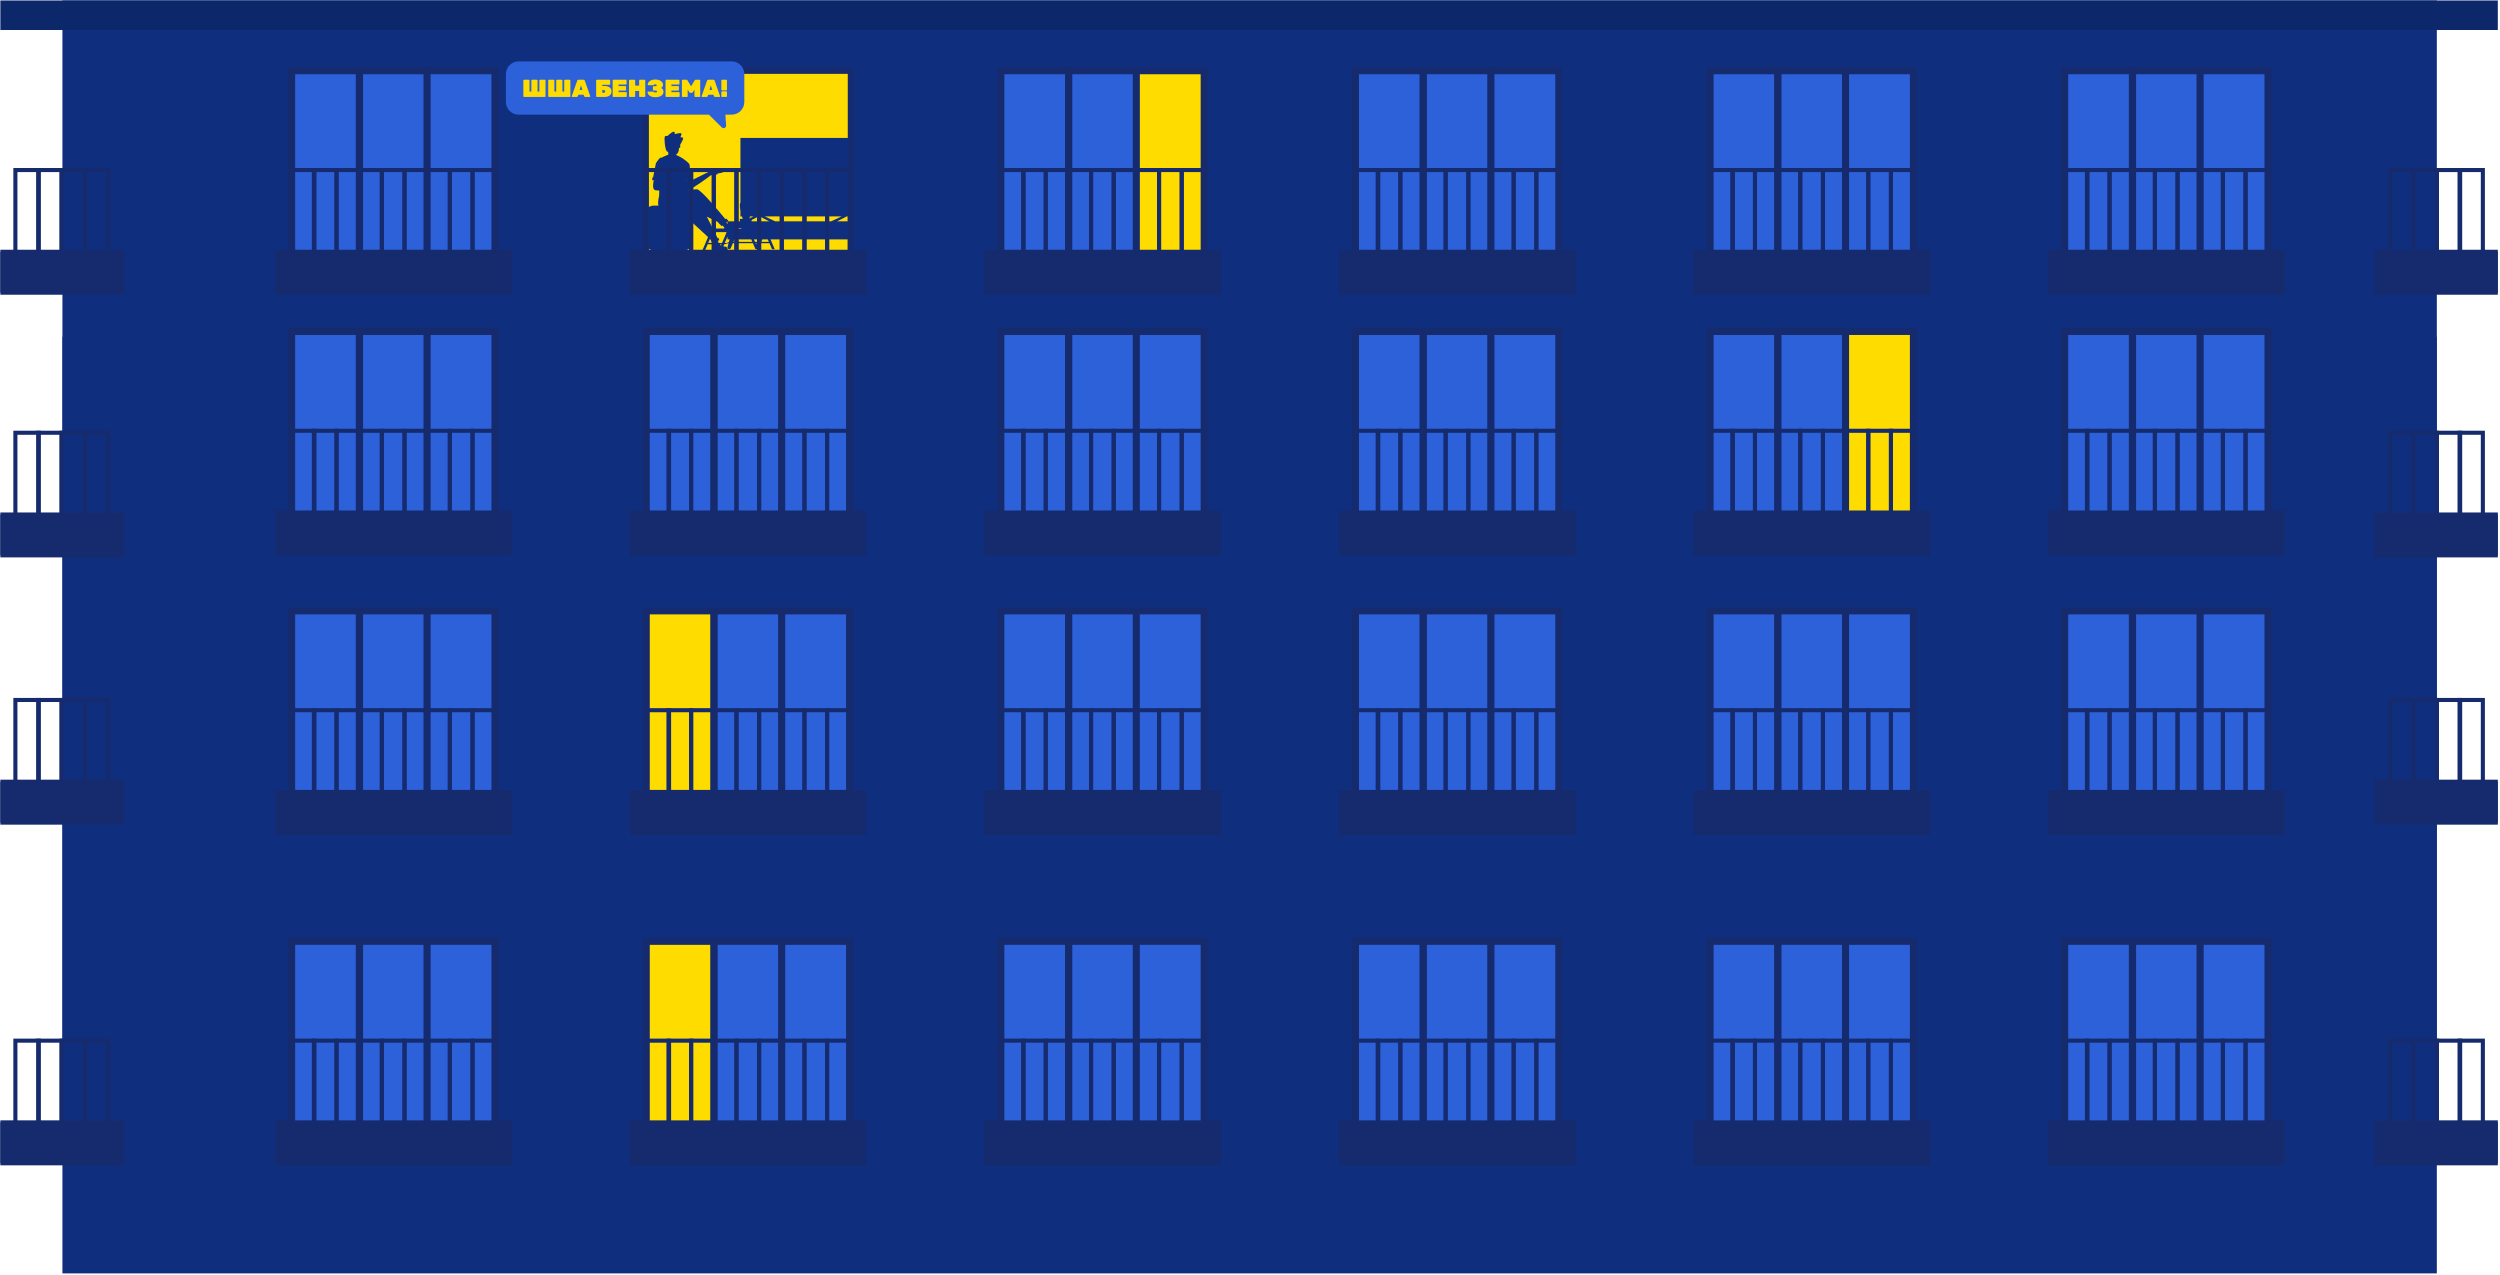 <svg width="982" height="501" viewBox="0 0 982 501" fill="none" xmlns="http://www.w3.org/2000/svg">
<g clip-path="url(#clip0_294_7964)">
<rect x="24.52" y="-36.69" width="932.67" height="493.625" fill="#0F2F7E"/>
<rect x="24.52" y="132.269" width="932.67" height="493.625" fill="#0F2F7E"/>
<rect x="0.142" y="-3.978" width="986.49" height="15.753" fill="#0C276A"/>
<rect x="0.142" y="98.907" width="47.893" height="16.056" fill="#162B6E" stroke="#162B6E" stroke-width="1.606"/>
<rect x="15.004" y="66.794" width="9.196" height="40.14" stroke="#162B6E" stroke-width="1.606"/>
<rect x="6.046" y="66.794" width="9.196" height="40.14" stroke="#162B6E" stroke-width="1.606"/>
<rect x="24.205" y="66.794" width="9.196" height="40.14" stroke="#162B6E" stroke-width="1.606"/>
<rect x="33.398" y="66.794" width="9.196" height="40.14" stroke="#162B6E" stroke-width="1.606"/>
<rect x="0.142" y="202.095" width="47.893" height="16.056" fill="#162B6E" stroke="#162B6E" stroke-width="1.606"/>
<rect x="15.004" y="169.983" width="9.196" height="40.14" stroke="#162B6E" stroke-width="1.606"/>
<rect x="6.046" y="169.983" width="9.196" height="40.14" stroke="#162B6E" stroke-width="1.606"/>
<rect x="24.205" y="169.983" width="9.196" height="40.14" stroke="#162B6E" stroke-width="1.606"/>
<rect x="33.398" y="169.983" width="9.196" height="40.14" stroke="#162B6E" stroke-width="1.606"/>
<rect x="0.142" y="307.063" width="47.893" height="16.056" fill="#162B6E" stroke="#162B6E" stroke-width="1.606"/>
<rect x="15.004" y="274.951" width="9.196" height="40.14" stroke="#162B6E" stroke-width="1.606"/>
<rect x="6.046" y="274.951" width="9.196" height="40.14" stroke="#162B6E" stroke-width="1.606"/>
<rect x="24.205" y="274.951" width="9.196" height="40.14" stroke="#162B6E" stroke-width="1.606"/>
<rect x="33.398" y="274.951" width="9.196" height="40.14" stroke="#162B6E" stroke-width="1.606"/>
<rect x="0.142" y="440.88" width="47.893" height="16.056" fill="#162B6E" stroke="#162B6E" stroke-width="1.606"/>
<rect x="15.004" y="408.768" width="9.196" height="40.14" stroke="#162B6E" stroke-width="1.606"/>
<rect x="6.046" y="408.768" width="9.196" height="40.14" stroke="#162B6E" stroke-width="1.606"/>
<rect x="24.205" y="408.768" width="9.196" height="40.14" stroke="#162B6E" stroke-width="1.606"/>
<rect x="33.398" y="408.768" width="9.196" height="40.14" stroke="#162B6E" stroke-width="1.606"/>
<rect x="114.548" y="27.769" width="26.605" height="78.051" fill="#2D61DA" stroke="#162B6E" stroke-width="2.787"/>
<rect x="141.224" y="27.769" width="26.675" height="78.051" fill="#2D61DA" stroke="#162B6E" stroke-width="2.787"/>
<rect x="167.757" y="27.769" width="26.675" height="78.051" fill="#2D61DA" stroke="#162B6E" stroke-width="2.787"/>
<rect x="108.906" y="98.907" width="91.312" height="16.056" fill="#162B6E" stroke="#162B6E" stroke-width="1.606"/>
<rect x="123.289" y="66.794" width="8.899" height="40.14" stroke="#162B6E" stroke-width="1.606"/>
<rect x="114.62" y="66.794" width="8.899" height="40.14" stroke="#162B6E" stroke-width="1.606"/>
<rect x="132.193" y="66.794" width="8.899" height="40.14" stroke="#162B6E" stroke-width="1.606"/>
<rect x="141.089" y="66.794" width="8.899" height="40.14" stroke="#162B6E" stroke-width="1.606"/>
<rect x="149.989" y="66.794" width="8.899" height="40.14" stroke="#162B6E" stroke-width="1.606"/>
<rect x="158.893" y="66.794" width="8.899" height="40.14" stroke="#162B6E" stroke-width="1.606"/>
<rect x="167.797" y="66.794" width="8.899" height="40.14" stroke="#162B6E" stroke-width="1.606"/>
<rect x="176.702" y="66.794" width="8.899" height="40.14" stroke="#162B6E" stroke-width="1.606"/>
<rect x="185.605" y="66.794" width="8.899" height="40.14" stroke="#162B6E" stroke-width="1.606"/>
<rect x="114.548" y="130.185" width="26.605" height="78.051" fill="#2D61DA" stroke="#162B6E" stroke-width="2.787"/>
<rect x="141.224" y="130.185" width="26.675" height="78.051" fill="#2D61DA" stroke="#162B6E" stroke-width="2.787"/>
<rect x="167.757" y="130.185" width="26.675" height="78.051" fill="#2D61DA" stroke="#162B6E" stroke-width="2.787"/>
<rect x="108.906" y="201.323" width="91.312" height="16.056" fill="#162B6E" stroke="#162B6E" stroke-width="1.606"/>
<rect x="123.289" y="169.211" width="8.899" height="40.14" stroke="#162B6E" stroke-width="1.606"/>
<rect x="114.62" y="169.211" width="8.899" height="40.14" stroke="#162B6E" stroke-width="1.606"/>
<rect x="132.193" y="169.211" width="8.899" height="40.14" stroke="#162B6E" stroke-width="1.606"/>
<rect x="141.089" y="169.211" width="8.899" height="40.14" stroke="#162B6E" stroke-width="1.606"/>
<rect x="149.989" y="169.211" width="8.899" height="40.14" stroke="#162B6E" stroke-width="1.606"/>
<rect x="158.893" y="169.211" width="8.899" height="40.14" stroke="#162B6E" stroke-width="1.606"/>
<rect x="167.797" y="169.211" width="8.899" height="40.14" stroke="#162B6E" stroke-width="1.606"/>
<rect x="176.702" y="169.211" width="8.899" height="40.14" stroke="#162B6E" stroke-width="1.606"/>
<rect x="185.605" y="169.211" width="8.899" height="40.14" stroke="#162B6E" stroke-width="1.606"/>
<rect x="114.548" y="239.94" width="26.605" height="78.051" fill="#2D61DA" stroke="#162B6E" stroke-width="2.787"/>
<rect x="141.224" y="239.94" width="26.675" height="78.051" fill="#2D61DA" stroke="#162B6E" stroke-width="2.787"/>
<rect x="167.757" y="239.94" width="26.675" height="78.051" fill="#2D61DA" stroke="#162B6E" stroke-width="2.787"/>
<rect x="108.906" y="311.078" width="91.312" height="16.056" fill="#162B6E" stroke="#162B6E" stroke-width="1.606"/>
<rect x="123.289" y="278.965" width="8.899" height="40.14" stroke="#162B6E" stroke-width="1.606"/>
<rect x="114.62" y="278.965" width="8.899" height="40.14" stroke="#162B6E" stroke-width="1.606"/>
<rect x="132.193" y="278.965" width="8.899" height="40.14" stroke="#162B6E" stroke-width="1.606"/>
<rect x="141.089" y="278.965" width="8.899" height="40.14" stroke="#162B6E" stroke-width="1.606"/>
<rect x="149.989" y="278.965" width="8.899" height="40.14" stroke="#162B6E" stroke-width="1.606"/>
<rect x="158.893" y="278.965" width="8.899" height="40.14" stroke="#162B6E" stroke-width="1.606"/>
<rect x="167.797" y="278.965" width="8.899" height="40.14" stroke="#162B6E" stroke-width="1.606"/>
<rect x="176.702" y="278.965" width="8.899" height="40.14" stroke="#162B6E" stroke-width="1.606"/>
<rect x="185.605" y="278.965" width="8.899" height="40.14" stroke="#162B6E" stroke-width="1.606"/>
<rect x="114.548" y="369.742" width="26.605" height="78.051" fill="#2D61DA" stroke="#162B6E" stroke-width="2.787"/>
<rect x="141.224" y="369.742" width="26.675" height="78.051" fill="#2D61DA" stroke="#162B6E" stroke-width="2.787"/>
<rect x="167.757" y="369.742" width="26.675" height="78.051" fill="#2D61DA" stroke="#162B6E" stroke-width="2.787"/>
<rect x="108.906" y="440.88" width="91.312" height="16.056" fill="#162B6E" stroke="#162B6E" stroke-width="1.606"/>
<rect x="123.289" y="408.767" width="8.899" height="40.14" stroke="#162B6E" stroke-width="1.606"/>
<rect x="114.62" y="408.767" width="8.899" height="40.14" stroke="#162B6E" stroke-width="1.606"/>
<rect x="132.193" y="408.767" width="8.899" height="40.14" stroke="#162B6E" stroke-width="1.606"/>
<rect x="141.089" y="408.767" width="8.899" height="40.14" stroke="#162B6E" stroke-width="1.606"/>
<rect x="149.989" y="408.767" width="8.899" height="40.14" stroke="#162B6E" stroke-width="1.606"/>
<rect x="158.893" y="408.767" width="8.899" height="40.14" stroke="#162B6E" stroke-width="1.606"/>
<rect x="167.797" y="408.767" width="8.899" height="40.14" stroke="#162B6E" stroke-width="1.606"/>
<rect x="176.702" y="408.767" width="8.899" height="40.14" stroke="#162B6E" stroke-width="1.606"/>
<rect x="185.605" y="408.767" width="8.899" height="40.14" stroke="#162B6E" stroke-width="1.606"/>
<rect x="253.838" y="27.769" width="79.956" height="78.051" fill="#2D61DA" stroke="#162B6E" stroke-width="2.787"/>
<g clip-path="url(#clip1_294_7964)">
<rect x="254.882" y="29.006" width="78.121" height="76.415" fill="#FFDC00"/>
<path d="M346.919 86.935H339.118L335.002 84.991H341.227V54.177H290.845V84.991H295.984L291.869 86.935H285.749V89.331L294.62 89.762L294.829 87.106H295.213L295.301 85.965H294.268C294.523 85.335 294.767 84.576 294.968 83.745C295.394 81.969 295.498 80.385 295.281 79.665C294.95 80.009 294.578 80.723 294.24 81.652C294.18 80.961 294.059 80.408 293.89 80.078C293.747 80.273 293.609 80.566 293.482 80.934C293.369 80.031 293.176 79.314 292.939 78.933C292.734 79.263 292.563 79.842 292.448 80.574C292.362 80.373 292.272 80.204 292.179 80.078C292.002 80.424 291.877 81.016 291.821 81.758C291.487 80.776 291.099 80.019 290.752 79.669C290.518 80.351 290.589 81.845 290.973 83.519C291.19 84.465 291.473 85.315 291.769 85.965H290.579L290.667 87.106H291.047L291.256 89.762H288.403L290.261 88.684L290.012 88.365C290.012 88.365 289.405 87.661 288.832 87.891C288.259 88.121 287.131 88.912 286.334 88.103C286.334 88.103 286.135 88.174 285.92 88.273L285.291 87.383L286.097 86.736L285.263 85.819L284.935 86.089C282.529 83.139 275.234 74.342 273.751 74.342C272.967 74.342 271.762 74.486 270.369 74.71C270.449 74.671 270.532 74.635 270.618 74.604C270.665 74.588 270.693 74.561 270.709 74.527C273.115 73.437 278.445 69.443 279.444 68.689C279.515 68.819 279.591 68.928 279.635 68.961C279.754 69.046 279.857 68.812 279.857 68.812C279.857 68.812 280.216 69.048 280.355 69.034C280.494 69.018 280.564 68.827 280.564 68.827C280.564 68.827 280.94 68.906 281.061 68.88C281.182 68.853 281.18 68.593 281.18 68.593C281.18 68.593 281.475 68.585 281.678 68.536C281.879 68.487 281.863 68.158 281.863 68.158L281.433 68.235L283.833 67.8V67.062L281.996 67.415C281.821 67.216 281.535 67.013 281.383 66.952C281.194 66.879 280.444 66.567 280.225 66.59C279.834 66.629 278.823 67.296 278.823 67.296L271.38 70.968L271.37 69.911H271.205C271.169 68.733 271.028 64.752 270.739 64.369C270.28 63.769 268.787 62.657 268.411 62.383C267.84 61.951 266.867 61.469 266.141 61.136H266.139C265.867 61.01 265.63 60.906 265.463 60.835C266.33 60.351 266.623 59.243 266.637 58.903C266.641 58.777 266.664 58.517 266.686 58.185C267.128 58.055 267.327 57.665 267.239 57.276C267.216 57.177 267.162 57.112 267.09 57.067C267.602 56.162 268.566 54.387 268.324 54.177C268.001 53.895 267.245 53.892 267.245 53.892C267.245 53.892 267.984 52.583 267.502 52.353C267.021 52.123 265.031 52.693 265.031 52.693C265.031 52.693 265.19 51.82 264.729 51.745C263.992 51.625 262.218 53.384 262.218 53.384C262.218 53.384 261.372 53.323 261.191 53.555C260.743 54.126 261.251 58.879 261.949 59.444C262.1 59.568 262.275 59.658 262.462 59.725L262.508 60.794C262.508 60.794 262.484 60.802 262.441 60.819L261.659 61.036C261.659 61.036 261.669 61.063 261.686 61.101C260.988 61.372 260.061 61.762 259.814 62.012C259.414 61.244 257.64 64.103 257.64 64.103L256.545 69.638L256.319 69.602L256.157 70.736L258.718 71.161L256.798 70.862C256.798 70.862 255.861 74.451 257.457 74.732C257.745 74.783 258.28 74.826 258.965 74.86C258.949 75.249 258.935 75.6 258.925 75.903V75.912C258.897 76.656 258.881 77.107 258.881 77.107C258.881 77.107 258.209 79.33 258.658 80.761H256.724C254.882 80.761 253.388 82.272 253.388 84.135V94.931C253.388 96.794 254.882 98.305 256.724 98.305H268.773C270.614 98.305 272.108 96.794 272.108 94.931V87.578L278.122 93.109L275.9 98.307H276.967L277.977 95.948H280.464L280.546 96.216C280.536 96.184 280.53 96.165 280.53 96.165C280.53 96.165 280.074 96.296 280.17 96.877C280.208 97.101 280.323 97.906 280.323 97.906L280.383 98.309H285.886L285.826 97.906C285.826 97.906 285.645 96.989 285.036 96.9C284.802 96.865 284.461 96.861 284.109 96.808L284.477 95.948L286.199 95.517L285.785 97.019C285.666 97.451 285.986 97.876 286.428 97.876C286.694 97.876 286.935 97.715 287.041 97.469L287.878 95.517H295.731L296.74 97.876H297.808L297.758 97.76C297.86 97.689 297.945 97.589 297.997 97.469L298.833 95.517H302.233L303.242 97.876H304.31L302.669 94.04H333.834L335.302 97.467C335.409 97.713 335.648 97.874 335.915 97.874C336.357 97.874 336.677 97.447 336.559 97.017L335.736 94.04H344.19L345.658 97.467C345.765 97.713 346.004 97.874 346.271 97.874C346.714 97.874 347.033 97.447 346.915 97.017L346.092 94.04H346.939V86.937L346.919 86.935ZM304.483 86.935L300.367 84.991H330.617L326.502 86.935H304.483ZM296.151 94.038H297.546L297.279 95.004H296.563L296.149 94.038H296.151ZM297.995 84.993H298.357L302.177 86.937H294.177L297.997 84.993H297.995ZM282.289 95.438L281.958 94.581L282.313 94.431L282.557 94.327L282.183 93.42L281.883 93.554C281.6 92.981 281.194 92.155 280.707 91.179H285.269L285.377 91.317L283.614 95.439H282.289V95.438ZM268.958 71.082L270.439 71.068L268.958 71.098C268.958 71.098 268.958 71.088 268.958 71.084V71.082ZM284.537 89.434C284.537 89.434 284.443 89.567 284.42 89.764H280.001C279.28 88.322 278.455 86.691 277.629 85.093L281.783 87.1L283.478 88.839L283.831 88.556L284.539 89.436L284.537 89.434ZM278.875 93.815L279.376 94.669L279.824 95.433H278.184L278.877 93.815H278.875ZM279.931 95.433L280.251 95.297L280.293 95.433H279.931ZM283.176 96.46C283.013 96.336 282.88 96.168 282.796 95.942H283.397L283.176 96.46ZM285.587 95.433H284.684L286.505 91.173L285.749 90.742V94.036H286.595L286.328 95.002L285.587 95.433ZM288.081 95.002L288.495 94.036H295.086L295.5 95.002H288.083H288.081ZM297 96.019L296.782 95.513H297.14L297 96.019ZM301.998 95.002H299.034L299.448 94.036H301.586L302 95.002H301.998ZM333.153 86.933H328.81L332.63 84.989H332.992L336.812 86.933H333.155H333.153Z" fill="#0F2F7E"/>
</g>
<rect x="248.196" y="98.906" width="91.312" height="16.056" fill="#162B6E" stroke="#162B6E" stroke-width="1.606"/>
<rect x="262.579" y="66.794" width="8.899" height="40.14" stroke="#162B6E" stroke-width="1.606"/>
<rect x="253.91" y="66.794" width="8.899" height="40.14" stroke="#162B6E" stroke-width="1.606"/>
<rect x="271.483" y="66.794" width="8.899" height="40.14" stroke="#162B6E" stroke-width="1.606"/>
<rect x="280.379" y="66.794" width="8.899" height="40.14" stroke="#162B6E" stroke-width="1.606"/>
<rect x="289.279" y="66.794" width="8.899" height="40.14" stroke="#162B6E" stroke-width="1.606"/>
<rect x="298.183" y="66.794" width="8.899" height="40.14" stroke="#162B6E" stroke-width="1.606"/>
<rect x="307.087" y="66.794" width="8.899" height="40.14" stroke="#162B6E" stroke-width="1.606"/>
<rect x="315.992" y="66.794" width="8.899" height="40.14" stroke="#162B6E" stroke-width="1.606"/>
<rect x="324.895" y="66.794" width="8.899" height="40.14" stroke="#162B6E" stroke-width="1.606"/>
<rect x="253.838" y="130.185" width="26.605" height="78.051" fill="#2D61DA" stroke="#162B6E" stroke-width="2.787"/>
<rect x="280.514" y="130.185" width="26.675" height="78.051" fill="#2D61DA" stroke="#162B6E" stroke-width="2.787"/>
<rect x="307.047" y="130.185" width="26.675" height="78.051" fill="#2D61DA" stroke="#162B6E" stroke-width="2.787"/>
<rect x="248.196" y="201.323" width="91.312" height="16.056" fill="#162B6E" stroke="#162B6E" stroke-width="1.606"/>
<rect x="262.579" y="169.211" width="8.899" height="40.14" stroke="#162B6E" stroke-width="1.606"/>
<rect x="253.91" y="169.211" width="8.899" height="40.14" stroke="#162B6E" stroke-width="1.606"/>
<rect x="271.483" y="169.211" width="8.899" height="40.14" stroke="#162B6E" stroke-width="1.606"/>
<rect x="280.379" y="169.211" width="8.899" height="40.14" stroke="#162B6E" stroke-width="1.606"/>
<rect x="289.279" y="169.211" width="8.899" height="40.14" stroke="#162B6E" stroke-width="1.606"/>
<rect x="298.183" y="169.211" width="8.899" height="40.14" stroke="#162B6E" stroke-width="1.606"/>
<rect x="307.087" y="169.211" width="8.899" height="40.14" stroke="#162B6E" stroke-width="1.606"/>
<rect x="315.992" y="169.211" width="8.899" height="40.14" stroke="#162B6E" stroke-width="1.606"/>
<rect x="324.895" y="169.211" width="8.899" height="40.14" stroke="#162B6E" stroke-width="1.606"/>
<rect x="253.838" y="239.94" width="26.605" height="78.051" fill="#FFDC00" stroke="#162B6E" stroke-width="2.787"/>
<rect x="280.514" y="239.94" width="26.675" height="78.051" fill="#2D61DA" stroke="#162B6E" stroke-width="2.787"/>
<rect x="307.047" y="239.94" width="26.675" height="78.051" fill="#2D61DA" stroke="#162B6E" stroke-width="2.787"/>
<rect x="248.196" y="311.078" width="91.312" height="16.056" fill="#162B6E" stroke="#162B6E" stroke-width="1.606"/>
<rect x="262.579" y="278.965" width="8.899" height="40.14" stroke="#162B6E" stroke-width="1.606"/>
<rect x="253.91" y="278.965" width="8.899" height="40.14" stroke="#162B6E" stroke-width="1.606"/>
<rect x="271.483" y="278.965" width="8.899" height="40.14" stroke="#162B6E" stroke-width="1.606"/>
<rect x="280.379" y="278.965" width="8.899" height="40.14" stroke="#162B6E" stroke-width="1.606"/>
<rect x="289.279" y="278.965" width="8.899" height="40.14" stroke="#162B6E" stroke-width="1.606"/>
<rect x="298.183" y="278.965" width="8.899" height="40.14" stroke="#162B6E" stroke-width="1.606"/>
<rect x="307.087" y="278.965" width="8.899" height="40.14" stroke="#162B6E" stroke-width="1.606"/>
<rect x="315.992" y="278.965" width="8.899" height="40.14" stroke="#162B6E" stroke-width="1.606"/>
<rect x="324.895" y="278.965" width="8.899" height="40.14" stroke="#162B6E" stroke-width="1.606"/>
<rect x="253.838" y="369.742" width="26.605" height="78.051" fill="#FFDC00" stroke="#162B6E" stroke-width="2.787"/>
<rect x="280.514" y="369.742" width="26.675" height="78.051" fill="#2D61DA" stroke="#162B6E" stroke-width="2.787"/>
<rect x="307.047" y="369.742" width="26.675" height="78.051" fill="#2D61DA" stroke="#162B6E" stroke-width="2.787"/>
<rect x="248.196" y="440.88" width="91.312" height="16.056" fill="#162B6E" stroke="#162B6E" stroke-width="1.606"/>
<rect x="262.579" y="408.767" width="8.899" height="40.14" stroke="#162B6E" stroke-width="1.606"/>
<rect x="253.91" y="408.767" width="8.899" height="40.14" stroke="#162B6E" stroke-width="1.606"/>
<rect x="271.483" y="408.767" width="8.899" height="40.14" stroke="#162B6E" stroke-width="1.606"/>
<rect x="280.379" y="408.767" width="8.899" height="40.14" stroke="#162B6E" stroke-width="1.606"/>
<rect x="289.279" y="408.767" width="8.899" height="40.14" stroke="#162B6E" stroke-width="1.606"/>
<rect x="298.183" y="408.767" width="8.899" height="40.14" stroke="#162B6E" stroke-width="1.606"/>
<rect x="307.087" y="408.767" width="8.899" height="40.14" stroke="#162B6E" stroke-width="1.606"/>
<rect x="315.992" y="408.767" width="8.899" height="40.14" stroke="#162B6E" stroke-width="1.606"/>
<rect x="324.895" y="408.767" width="8.899" height="40.14" stroke="#162B6E" stroke-width="1.606"/>
<rect x="393.128" y="27.769" width="26.605" height="78.051" fill="#2D61DA" stroke="#162B6E" stroke-width="2.787"/>
<rect x="419.804" y="27.769" width="26.675" height="78.051" fill="#2D61DA" stroke="#162B6E" stroke-width="2.787"/>
<rect x="446.337" y="27.769" width="26.675" height="78.051" fill="#FFDC00" stroke="#162B6E" stroke-width="2.787"/>
<rect x="387.486" y="98.907" width="91.312" height="16.056" fill="#162B6E" stroke="#162B6E" stroke-width="1.606"/>
<rect x="401.869" y="66.794" width="8.899" height="40.14" stroke="#162B6E" stroke-width="1.606"/>
<rect x="393.2" y="66.794" width="8.899" height="40.14" stroke="#162B6E" stroke-width="1.606"/>
<rect x="410.773" y="66.794" width="8.899" height="40.14" stroke="#162B6E" stroke-width="1.606"/>
<rect x="419.669" y="66.794" width="8.899" height="40.14" stroke="#162B6E" stroke-width="1.606"/>
<rect x="428.569" y="66.794" width="8.899" height="40.14" stroke="#162B6E" stroke-width="1.606"/>
<rect x="437.473" y="66.794" width="8.899" height="40.14" stroke="#162B6E" stroke-width="1.606"/>
<rect x="446.377" y="66.794" width="8.899" height="40.14" stroke="#162B6E" stroke-width="1.606"/>
<rect x="455.282" y="66.794" width="8.899" height="40.14" stroke="#162B6E" stroke-width="1.606"/>
<rect x="464.185" y="66.794" width="8.899" height="40.14" stroke="#162B6E" stroke-width="1.606"/>
<rect x="393.128" y="130.185" width="26.605" height="78.051" fill="#2D61DA" stroke="#162B6E" stroke-width="2.787"/>
<rect x="419.804" y="130.185" width="26.675" height="78.051" fill="#2D61DA" stroke="#162B6E" stroke-width="2.787"/>
<rect x="446.337" y="130.185" width="26.675" height="78.051" fill="#2D61DA" stroke="#162B6E" stroke-width="2.787"/>
<rect x="387.486" y="201.323" width="91.312" height="16.056" fill="#162B6E" stroke="#162B6E" stroke-width="1.606"/>
<rect x="401.869" y="169.211" width="8.899" height="40.14" stroke="#162B6E" stroke-width="1.606"/>
<rect x="393.2" y="169.211" width="8.899" height="40.14" stroke="#162B6E" stroke-width="1.606"/>
<rect x="410.773" y="169.211" width="8.899" height="40.14" stroke="#162B6E" stroke-width="1.606"/>
<rect x="419.669" y="169.211" width="8.899" height="40.14" stroke="#162B6E" stroke-width="1.606"/>
<rect x="428.569" y="169.211" width="8.899" height="40.14" stroke="#162B6E" stroke-width="1.606"/>
<rect x="437.473" y="169.211" width="8.899" height="40.14" stroke="#162B6E" stroke-width="1.606"/>
<rect x="446.377" y="169.211" width="8.899" height="40.14" stroke="#162B6E" stroke-width="1.606"/>
<rect x="455.282" y="169.211" width="8.899" height="40.14" stroke="#162B6E" stroke-width="1.606"/>
<rect x="464.185" y="169.211" width="8.899" height="40.14" stroke="#162B6E" stroke-width="1.606"/>
<rect x="393.128" y="239.94" width="26.605" height="78.051" fill="#2D61DA" stroke="#162B6E" stroke-width="2.787"/>
<rect x="419.804" y="239.94" width="26.675" height="78.051" fill="#2D61DA" stroke="#162B6E" stroke-width="2.787"/>
<rect x="446.337" y="239.94" width="26.675" height="78.051" fill="#2D61DA" stroke="#162B6E" stroke-width="2.787"/>
<rect x="387.486" y="311.078" width="91.312" height="16.056" fill="#162B6E" stroke="#162B6E" stroke-width="1.606"/>
<rect x="401.869" y="278.965" width="8.899" height="40.14" stroke="#162B6E" stroke-width="1.606"/>
<rect x="393.2" y="278.965" width="8.899" height="40.14" stroke="#162B6E" stroke-width="1.606"/>
<rect x="410.773" y="278.965" width="8.899" height="40.14" stroke="#162B6E" stroke-width="1.606"/>
<rect x="419.669" y="278.965" width="8.899" height="40.14" stroke="#162B6E" stroke-width="1.606"/>
<rect x="428.569" y="278.965" width="8.899" height="40.14" stroke="#162B6E" stroke-width="1.606"/>
<rect x="437.473" y="278.965" width="8.899" height="40.14" stroke="#162B6E" stroke-width="1.606"/>
<rect x="446.377" y="278.965" width="8.899" height="40.14" stroke="#162B6E" stroke-width="1.606"/>
<rect x="455.282" y="278.965" width="8.899" height="40.14" stroke="#162B6E" stroke-width="1.606"/>
<rect x="464.185" y="278.965" width="8.899" height="40.14" stroke="#162B6E" stroke-width="1.606"/>
<rect x="393.128" y="369.742" width="26.605" height="78.051" fill="#2D61DA" stroke="#162B6E" stroke-width="2.787"/>
<rect x="419.804" y="369.742" width="26.675" height="78.051" fill="#2D61DA" stroke="#162B6E" stroke-width="2.787"/>
<rect x="446.337" y="369.742" width="26.675" height="78.051" fill="#2D61DA" stroke="#162B6E" stroke-width="2.787"/>
<rect x="387.486" y="440.88" width="91.312" height="16.056" fill="#162B6E" stroke="#162B6E" stroke-width="1.606"/>
<rect x="401.869" y="408.767" width="8.899" height="40.14" stroke="#162B6E" stroke-width="1.606"/>
<rect x="393.2" y="408.767" width="8.899" height="40.14" stroke="#162B6E" stroke-width="1.606"/>
<rect x="410.773" y="408.767" width="8.899" height="40.14" stroke="#162B6E" stroke-width="1.606"/>
<rect x="419.669" y="408.767" width="8.899" height="40.14" stroke="#162B6E" stroke-width="1.606"/>
<rect x="428.569" y="408.767" width="8.899" height="40.14" stroke="#162B6E" stroke-width="1.606"/>
<rect x="437.473" y="408.767" width="8.899" height="40.14" stroke="#162B6E" stroke-width="1.606"/>
<rect x="446.377" y="408.767" width="8.899" height="40.14" stroke="#162B6E" stroke-width="1.606"/>
<rect x="455.282" y="408.767" width="8.899" height="40.14" stroke="#162B6E" stroke-width="1.606"/>
<rect x="464.185" y="408.767" width="8.899" height="40.14" stroke="#162B6E" stroke-width="1.606"/>
<rect x="532.418" y="27.769" width="26.605" height="78.051" fill="#2D61DA" stroke="#162B6E" stroke-width="2.787"/>
<rect x="559.094" y="27.769" width="26.675" height="78.051" fill="#2D61DA" stroke="#162B6E" stroke-width="2.787"/>
<rect x="585.627" y="27.769" width="26.675" height="78.051" fill="#2D61DA" stroke="#162B6E" stroke-width="2.787"/>
<rect x="526.776" y="98.907" width="91.312" height="16.056" fill="#162B6E" stroke="#162B6E" stroke-width="1.606"/>
<rect x="541.159" y="66.794" width="8.899" height="40.14" stroke="#162B6E" stroke-width="1.606"/>
<rect x="532.49" y="66.794" width="8.899" height="40.14" stroke="#162B6E" stroke-width="1.606"/>
<rect x="550.063" y="66.794" width="8.899" height="40.14" stroke="#162B6E" stroke-width="1.606"/>
<rect x="558.959" y="66.794" width="8.899" height="40.14" stroke="#162B6E" stroke-width="1.606"/>
<rect x="567.859" y="66.794" width="8.899" height="40.14" stroke="#162B6E" stroke-width="1.606"/>
<rect x="576.763" y="66.794" width="8.899" height="40.14" stroke="#162B6E" stroke-width="1.606"/>
<rect x="585.667" y="66.794" width="8.899" height="40.14" stroke="#162B6E" stroke-width="1.606"/>
<rect x="594.572" y="66.794" width="8.899" height="40.14" stroke="#162B6E" stroke-width="1.606"/>
<rect x="603.475" y="66.794" width="8.899" height="40.14" stroke="#162B6E" stroke-width="1.606"/>
<rect x="532.418" y="130.185" width="26.605" height="78.051" fill="#2D61DA" stroke="#162B6E" stroke-width="2.787"/>
<rect x="559.094" y="130.185" width="26.675" height="78.051" fill="#2D61DA" stroke="#162B6E" stroke-width="2.787"/>
<rect x="585.627" y="130.185" width="26.675" height="78.051" fill="#2D61DA" stroke="#162B6E" stroke-width="2.787"/>
<rect x="526.776" y="201.323" width="91.312" height="16.056" fill="#162B6E" stroke="#162B6E" stroke-width="1.606"/>
<rect x="541.159" y="169.211" width="8.899" height="40.14" stroke="#162B6E" stroke-width="1.606"/>
<rect x="532.49" y="169.211" width="8.899" height="40.14" stroke="#162B6E" stroke-width="1.606"/>
<rect x="550.063" y="169.211" width="8.899" height="40.14" stroke="#162B6E" stroke-width="1.606"/>
<rect x="558.959" y="169.211" width="8.899" height="40.14" stroke="#162B6E" stroke-width="1.606"/>
<rect x="567.859" y="169.211" width="8.899" height="40.14" stroke="#162B6E" stroke-width="1.606"/>
<rect x="576.763" y="169.211" width="8.899" height="40.14" stroke="#162B6E" stroke-width="1.606"/>
<rect x="585.667" y="169.211" width="8.899" height="40.14" stroke="#162B6E" stroke-width="1.606"/>
<rect x="594.572" y="169.211" width="8.899" height="40.14" stroke="#162B6E" stroke-width="1.606"/>
<rect x="603.475" y="169.211" width="8.899" height="40.14" stroke="#162B6E" stroke-width="1.606"/>
<rect x="532.418" y="239.94" width="26.605" height="78.051" fill="#2D61DA" stroke="#162B6E" stroke-width="2.787"/>
<rect x="559.094" y="239.94" width="26.675" height="78.051" fill="#2D61DA" stroke="#162B6E" stroke-width="2.787"/>
<rect x="585.627" y="239.94" width="26.675" height="78.051" fill="#2D61DA" stroke="#162B6E" stroke-width="2.787"/>
<rect x="526.776" y="311.078" width="91.312" height="16.056" fill="#162B6E" stroke="#162B6E" stroke-width="1.606"/>
<rect x="541.159" y="278.965" width="8.899" height="40.14" stroke="#162B6E" stroke-width="1.606"/>
<rect x="532.49" y="278.965" width="8.899" height="40.14" stroke="#162B6E" stroke-width="1.606"/>
<rect x="550.063" y="278.965" width="8.899" height="40.14" stroke="#162B6E" stroke-width="1.606"/>
<rect x="558.959" y="278.965" width="8.899" height="40.14" stroke="#162B6E" stroke-width="1.606"/>
<rect x="567.859" y="278.965" width="8.899" height="40.14" stroke="#162B6E" stroke-width="1.606"/>
<rect x="576.763" y="278.965" width="8.899" height="40.14" stroke="#162B6E" stroke-width="1.606"/>
<rect x="585.667" y="278.965" width="8.899" height="40.14" stroke="#162B6E" stroke-width="1.606"/>
<rect x="594.572" y="278.965" width="8.899" height="40.14" stroke="#162B6E" stroke-width="1.606"/>
<rect x="603.475" y="278.965" width="8.899" height="40.14" stroke="#162B6E" stroke-width="1.606"/>
<rect x="532.418" y="369.742" width="26.605" height="78.051" fill="#2D61DA" stroke="#162B6E" stroke-width="2.787"/>
<rect x="559.094" y="369.742" width="26.675" height="78.051" fill="#2D61DA" stroke="#162B6E" stroke-width="2.787"/>
<rect x="585.627" y="369.742" width="26.675" height="78.051" fill="#2D61DA" stroke="#162B6E" stroke-width="2.787"/>
<rect x="526.776" y="440.88" width="91.312" height="16.056" fill="#162B6E" stroke="#162B6E" stroke-width="1.606"/>
<rect x="541.159" y="408.767" width="8.899" height="40.14" stroke="#162B6E" stroke-width="1.606"/>
<rect x="532.49" y="408.767" width="8.899" height="40.14" stroke="#162B6E" stroke-width="1.606"/>
<rect x="550.063" y="408.767" width="8.899" height="40.14" stroke="#162B6E" stroke-width="1.606"/>
<rect x="558.959" y="408.767" width="8.899" height="40.14" stroke="#162B6E" stroke-width="1.606"/>
<rect x="567.859" y="408.767" width="8.899" height="40.14" stroke="#162B6E" stroke-width="1.606"/>
<rect x="576.763" y="408.767" width="8.899" height="40.14" stroke="#162B6E" stroke-width="1.606"/>
<rect x="585.667" y="408.767" width="8.899" height="40.14" stroke="#162B6E" stroke-width="1.606"/>
<rect x="594.572" y="408.767" width="8.899" height="40.14" stroke="#162B6E" stroke-width="1.606"/>
<rect x="603.475" y="408.767" width="8.899" height="40.14" stroke="#162B6E" stroke-width="1.606"/>
<rect x="671.708" y="27.769" width="26.605" height="78.051" fill="#2D61DA" stroke="#162B6E" stroke-width="2.787"/>
<rect x="698.384" y="27.769" width="26.675" height="78.051" fill="#2D61DA" stroke="#162B6E" stroke-width="2.787"/>
<rect x="724.917" y="27.769" width="26.675" height="78.051" fill="#2D61DA" stroke="#162B6E" stroke-width="2.787"/>
<rect x="666.066" y="98.907" width="91.312" height="16.056" fill="#162B6E" stroke="#162B6E" stroke-width="1.606"/>
<rect x="680.449" y="66.794" width="8.899" height="40.14" stroke="#162B6E" stroke-width="1.606"/>
<rect x="671.78" y="66.794" width="8.899" height="40.14" stroke="#162B6E" stroke-width="1.606"/>
<rect x="689.353" y="66.794" width="8.899" height="40.14" stroke="#162B6E" stroke-width="1.606"/>
<rect x="698.25" y="66.794" width="8.899" height="40.14" stroke="#162B6E" stroke-width="1.606"/>
<rect x="707.149" y="66.794" width="8.899" height="40.14" stroke="#162B6E" stroke-width="1.606"/>
<rect x="716.053" y="66.794" width="8.899" height="40.14" stroke="#162B6E" stroke-width="1.606"/>
<rect x="724.958" y="66.794" width="8.899" height="40.14" stroke="#162B6E" stroke-width="1.606"/>
<rect x="733.862" y="66.794" width="8.899" height="40.14" stroke="#162B6E" stroke-width="1.606"/>
<rect x="742.765" y="66.794" width="8.899" height="40.14" stroke="#162B6E" stroke-width="1.606"/>
<rect x="671.708" y="130.185" width="26.605" height="78.051" fill="#2D61DA" stroke="#162B6E" stroke-width="2.787"/>
<rect x="698.384" y="130.185" width="26.675" height="78.051" fill="#2D61DA" stroke="#162B6E" stroke-width="2.787"/>
<rect x="724.917" y="130.185" width="26.675" height="78.051" fill="#FFDC00" stroke="#162B6E" stroke-width="2.787"/>
<rect x="666.066" y="201.323" width="91.312" height="16.056" fill="#162B6E" stroke="#162B6E" stroke-width="1.606"/>
<rect x="680.449" y="169.211" width="8.899" height="40.14" stroke="#162B6E" stroke-width="1.606"/>
<rect x="671.78" y="169.211" width="8.899" height="40.14" stroke="#162B6E" stroke-width="1.606"/>
<rect x="689.353" y="169.211" width="8.899" height="40.14" stroke="#162B6E" stroke-width="1.606"/>
<rect x="698.25" y="169.211" width="8.899" height="40.14" stroke="#162B6E" stroke-width="1.606"/>
<rect x="707.149" y="169.211" width="8.899" height="40.14" stroke="#162B6E" stroke-width="1.606"/>
<rect x="716.053" y="169.211" width="8.899" height="40.14" stroke="#162B6E" stroke-width="1.606"/>
<rect x="724.958" y="169.211" width="8.899" height="40.14" stroke="#162B6E" stroke-width="1.606"/>
<rect x="733.862" y="169.211" width="8.899" height="40.14" stroke="#162B6E" stroke-width="1.606"/>
<rect x="742.765" y="169.211" width="8.899" height="40.14" stroke="#162B6E" stroke-width="1.606"/>
<rect x="671.708" y="239.94" width="26.605" height="78.051" fill="#2D61DA" stroke="#162B6E" stroke-width="2.787"/>
<rect x="698.384" y="239.94" width="26.675" height="78.051" fill="#2D61DA" stroke="#162B6E" stroke-width="2.787"/>
<rect x="724.917" y="239.94" width="26.675" height="78.051" fill="#2D61DA" stroke="#162B6E" stroke-width="2.787"/>
<rect x="666.066" y="311.078" width="91.312" height="16.056" fill="#162B6E" stroke="#162B6E" stroke-width="1.606"/>
<rect x="680.449" y="278.965" width="8.899" height="40.14" stroke="#162B6E" stroke-width="1.606"/>
<rect x="671.78" y="278.965" width="8.899" height="40.14" stroke="#162B6E" stroke-width="1.606"/>
<rect x="689.353" y="278.965" width="8.899" height="40.14" stroke="#162B6E" stroke-width="1.606"/>
<rect x="698.25" y="278.965" width="8.899" height="40.14" stroke="#162B6E" stroke-width="1.606"/>
<rect x="707.149" y="278.965" width="8.899" height="40.14" stroke="#162B6E" stroke-width="1.606"/>
<rect x="716.053" y="278.965" width="8.899" height="40.14" stroke="#162B6E" stroke-width="1.606"/>
<rect x="724.958" y="278.965" width="8.899" height="40.14" stroke="#162B6E" stroke-width="1.606"/>
<rect x="733.862" y="278.965" width="8.899" height="40.14" stroke="#162B6E" stroke-width="1.606"/>
<rect x="742.765" y="278.965" width="8.899" height="40.14" stroke="#162B6E" stroke-width="1.606"/>
<rect x="671.708" y="369.742" width="26.605" height="78.051" fill="#2D61DA" stroke="#162B6E" stroke-width="2.787"/>
<rect x="698.384" y="369.742" width="26.675" height="78.051" fill="#2D61DA" stroke="#162B6E" stroke-width="2.787"/>
<rect x="724.917" y="369.742" width="26.675" height="78.051" fill="#2D61DA" stroke="#162B6E" stroke-width="2.787"/>
<rect x="666.066" y="440.88" width="91.312" height="16.056" fill="#162B6E" stroke="#162B6E" stroke-width="1.606"/>
<rect x="680.449" y="408.767" width="8.899" height="40.14" stroke="#162B6E" stroke-width="1.606"/>
<rect x="671.78" y="408.767" width="8.899" height="40.14" stroke="#162B6E" stroke-width="1.606"/>
<rect x="689.353" y="408.767" width="8.899" height="40.14" stroke="#162B6E" stroke-width="1.606"/>
<rect x="698.25" y="408.767" width="8.899" height="40.14" stroke="#162B6E" stroke-width="1.606"/>
<rect x="707.149" y="408.767" width="8.899" height="40.14" stroke="#162B6E" stroke-width="1.606"/>
<rect x="716.053" y="408.767" width="8.899" height="40.14" stroke="#162B6E" stroke-width="1.606"/>
<rect x="724.958" y="408.767" width="8.899" height="40.14" stroke="#162B6E" stroke-width="1.606"/>
<rect x="733.862" y="408.767" width="8.899" height="40.14" stroke="#162B6E" stroke-width="1.606"/>
<rect x="742.765" y="408.767" width="8.899" height="40.14" stroke="#162B6E" stroke-width="1.606"/>
<rect x="810.999" y="27.769" width="26.605" height="78.051" fill="#2D61DA" stroke="#162B6E" stroke-width="2.787"/>
<rect x="837.674" y="27.769" width="26.675" height="78.051" fill="#2D61DA" stroke="#162B6E" stroke-width="2.787"/>
<rect x="864.208" y="27.769" width="26.675" height="78.051" fill="#2D61DA" stroke="#162B6E" stroke-width="2.787"/>
<rect x="805.356" y="98.907" width="91.312" height="16.056" fill="#162B6E" stroke="#162B6E" stroke-width="1.606"/>
<rect x="819.739" y="66.794" width="8.899" height="40.14" stroke="#162B6E" stroke-width="1.606"/>
<rect x="811.07" y="66.794" width="8.899" height="40.14" stroke="#162B6E" stroke-width="1.606"/>
<rect x="828.643" y="66.794" width="8.899" height="40.14" stroke="#162B6E" stroke-width="1.606"/>
<rect x="837.54" y="66.794" width="8.899" height="40.14" stroke="#162B6E" stroke-width="1.606"/>
<rect x="846.439" y="66.794" width="8.899" height="40.14" stroke="#162B6E" stroke-width="1.606"/>
<rect x="855.343" y="66.794" width="8.899" height="40.14" stroke="#162B6E" stroke-width="1.606"/>
<rect x="864.248" y="66.794" width="8.899" height="40.14" stroke="#162B6E" stroke-width="1.606"/>
<rect x="873.152" y="66.794" width="8.899" height="40.14" stroke="#162B6E" stroke-width="1.606"/>
<rect x="882.055" y="66.794" width="8.899" height="40.14" stroke="#162B6E" stroke-width="1.606"/>
<rect x="810.999" y="130.185" width="26.605" height="78.051" fill="#2D61DA" stroke="#162B6E" stroke-width="2.787"/>
<rect x="837.674" y="130.185" width="26.675" height="78.051" fill="#2D61DA" stroke="#162B6E" stroke-width="2.787"/>
<rect x="864.208" y="130.185" width="26.675" height="78.051" fill="#2D61DA" stroke="#162B6E" stroke-width="2.787"/>
<rect x="805.356" y="201.323" width="91.312" height="16.056" fill="#162B6E" stroke="#162B6E" stroke-width="1.606"/>
<rect x="819.739" y="169.211" width="8.899" height="40.14" stroke="#162B6E" stroke-width="1.606"/>
<rect x="811.07" y="169.211" width="8.899" height="40.14" stroke="#162B6E" stroke-width="1.606"/>
<rect x="828.643" y="169.211" width="8.899" height="40.14" stroke="#162B6E" stroke-width="1.606"/>
<rect x="837.54" y="169.211" width="8.899" height="40.14" stroke="#162B6E" stroke-width="1.606"/>
<rect x="846.439" y="169.211" width="8.899" height="40.14" stroke="#162B6E" stroke-width="1.606"/>
<rect x="855.343" y="169.211" width="8.899" height="40.14" stroke="#162B6E" stroke-width="1.606"/>
<rect x="864.248" y="169.211" width="8.899" height="40.14" stroke="#162B6E" stroke-width="1.606"/>
<rect x="873.152" y="169.211" width="8.899" height="40.14" stroke="#162B6E" stroke-width="1.606"/>
<rect x="882.055" y="169.211" width="8.899" height="40.14" stroke="#162B6E" stroke-width="1.606"/>
<rect x="810.999" y="239.94" width="26.605" height="78.051" fill="#2D61DA" stroke="#162B6E" stroke-width="2.787"/>
<rect x="837.674" y="239.94" width="26.675" height="78.051" fill="#2D61DA" stroke="#162B6E" stroke-width="2.787"/>
<rect x="864.208" y="239.94" width="26.675" height="78.051" fill="#2D61DA" stroke="#162B6E" stroke-width="2.787"/>
<rect x="805.356" y="311.078" width="91.312" height="16.056" fill="#162B6E" stroke="#162B6E" stroke-width="1.606"/>
<rect x="819.739" y="278.965" width="8.899" height="40.14" stroke="#162B6E" stroke-width="1.606"/>
<rect x="811.07" y="278.965" width="8.899" height="40.14" stroke="#162B6E" stroke-width="1.606"/>
<rect x="828.643" y="278.965" width="8.899" height="40.14" stroke="#162B6E" stroke-width="1.606"/>
<rect x="837.54" y="278.965" width="8.899" height="40.14" stroke="#162B6E" stroke-width="1.606"/>
<rect x="846.439" y="278.965" width="8.899" height="40.14" stroke="#162B6E" stroke-width="1.606"/>
<rect x="855.343" y="278.965" width="8.899" height="40.14" stroke="#162B6E" stroke-width="1.606"/>
<rect x="864.248" y="278.965" width="8.899" height="40.14" stroke="#162B6E" stroke-width="1.606"/>
<rect x="873.152" y="278.965" width="8.899" height="40.14" stroke="#162B6E" stroke-width="1.606"/>
<rect x="882.055" y="278.965" width="8.899" height="40.14" stroke="#162B6E" stroke-width="1.606"/>
<rect x="810.999" y="369.742" width="26.605" height="78.051" fill="#2D61DA" stroke="#162B6E" stroke-width="2.787"/>
<rect x="837.674" y="369.742" width="26.675" height="78.051" fill="#2D61DA" stroke="#162B6E" stroke-width="2.787"/>
<rect x="864.208" y="369.742" width="26.675" height="78.051" fill="#2D61DA" stroke="#162B6E" stroke-width="2.787"/>
<rect x="805.356" y="440.88" width="91.312" height="16.056" fill="#162B6E" stroke="#162B6E" stroke-width="1.606"/>
<rect x="819.739" y="408.767" width="8.899" height="40.14" stroke="#162B6E" stroke-width="1.606"/>
<rect x="811.07" y="408.767" width="8.899" height="40.14" stroke="#162B6E" stroke-width="1.606"/>
<rect x="828.643" y="408.767" width="8.899" height="40.14" stroke="#162B6E" stroke-width="1.606"/>
<rect x="837.54" y="408.767" width="8.899" height="40.14" stroke="#162B6E" stroke-width="1.606"/>
<rect x="846.439" y="408.767" width="8.899" height="40.14" stroke="#162B6E" stroke-width="1.606"/>
<rect x="855.343" y="408.767" width="8.899" height="40.14" stroke="#162B6E" stroke-width="1.606"/>
<rect x="864.248" y="408.767" width="8.899" height="40.14" stroke="#162B6E" stroke-width="1.606"/>
<rect x="873.152" y="408.767" width="8.899" height="40.14" stroke="#162B6E" stroke-width="1.606"/>
<rect x="882.055" y="408.767" width="8.899" height="40.14" stroke="#162B6E" stroke-width="1.606"/>
<rect width="47.672" height="16.056" transform="matrix(-1 0 0 1 981.142 98.907)" fill="#162B6E" stroke="#162B6E" stroke-width="1.606"/>
<rect width="9.153" height="40.14" transform="matrix(-1 0 0 1 966.349 66.794)" stroke="#162B6E" stroke-width="1.606"/>
<rect width="9.153" height="40.14" transform="matrix(-1 0 0 1 975.265 66.794)" stroke="#162B6E" stroke-width="1.606"/>
<rect width="9.153" height="40.14" transform="matrix(-1 0 0 1 957.19 66.794)" stroke="#162B6E" stroke-width="1.606"/>
<rect width="9.153" height="40.14" transform="matrix(-1 0 0 1 948.04 66.794)" stroke="#162B6E" stroke-width="1.606"/>
<rect width="47.672" height="16.056" transform="matrix(-1 0 0 1 981.142 202.095)" fill="#162B6E" stroke="#162B6E" stroke-width="1.606"/>
<rect width="9.153" height="40.14" transform="matrix(-1 0 0 1 966.349 169.983)" stroke="#162B6E" stroke-width="1.606"/>
<rect width="9.153" height="40.14" transform="matrix(-1 0 0 1 975.265 169.983)" stroke="#162B6E" stroke-width="1.606"/>
<rect width="9.153" height="40.14" transform="matrix(-1 0 0 1 957.19 169.983)" stroke="#162B6E" stroke-width="1.606"/>
<rect width="9.153" height="40.14" transform="matrix(-1 0 0 1 948.04 169.983)" stroke="#162B6E" stroke-width="1.606"/>
<rect width="47.672" height="16.056" transform="matrix(-1 0 0 1 981.142 307.063)" fill="#162B6E" stroke="#162B6E" stroke-width="1.606"/>
<rect width="9.153" height="40.14" transform="matrix(-1 0 0 1 966.349 274.951)" stroke="#162B6E" stroke-width="1.606"/>
<rect width="9.153" height="40.14" transform="matrix(-1 0 0 1 975.265 274.951)" stroke="#162B6E" stroke-width="1.606"/>
<rect width="9.153" height="40.14" transform="matrix(-1 0 0 1 957.19 274.951)" stroke="#162B6E" stroke-width="1.606"/>
<rect width="9.153" height="40.14" transform="matrix(-1 0 0 1 948.04 274.951)" stroke="#162B6E" stroke-width="1.606"/>
<rect width="47.672" height="16.056" transform="matrix(-1 0 0 1 981.142 440.88)" fill="#162B6E" stroke="#162B6E" stroke-width="1.606"/>
<rect width="9.153" height="40.14" transform="matrix(-1 0 0 1 966.349 408.768)" stroke="#162B6E" stroke-width="1.606"/>
<rect width="9.153" height="40.14" transform="matrix(-1 0 0 1 975.265 408.768)" stroke="#162B6E" stroke-width="1.606"/>
<rect width="9.153" height="40.14" transform="matrix(-1 0 0 1 957.19 408.768)" stroke="#162B6E" stroke-width="1.606"/>
<rect width="9.153" height="40.14" transform="matrix(-1 0 0 1 948.04 408.768)" stroke="#162B6E" stroke-width="1.606"/>
<path fill-rule="evenodd" clip-rule="evenodd" d="M203.725 24.122C200.964 24.122 198.725 26.361 198.725 29.122V40.039C198.725 42.8 200.964 45.039 203.725 45.039H278.45L283.52 50.045C284.176 50.693 285.283 50.185 285.221 49.266L284.933 45.039H287.371C290.133 45.039 292.371 42.8 292.371 40.039V29.122C292.371 26.361 290.133 24.122 287.371 24.122H203.725Z" fill="#2D61DA"/>
<path d="M205.839 38.081C205.768 38.081 205.707 38.055 205.656 38.003C205.604 37.952 205.579 37.891 205.579 37.82V31.592C205.579 31.515 205.604 31.454 205.656 31.409C205.707 31.357 205.768 31.332 205.839 31.332H207.729C207.799 31.332 207.86 31.357 207.912 31.409C207.963 31.46 207.989 31.521 207.989 31.592V35.959H208.731V31.592C208.731 31.521 208.757 31.46 208.808 31.409C208.86 31.357 208.921 31.332 208.992 31.332H210.881C210.952 31.332 211.013 31.357 211.065 31.409C211.116 31.46 211.142 31.521 211.142 31.592V35.959H211.874V31.592C211.874 31.521 211.9 31.46 211.952 31.409C212.003 31.357 212.064 31.332 212.135 31.332H214.024C214.095 31.332 214.156 31.357 214.208 31.409C214.259 31.46 214.285 31.521 214.285 31.592V37.82C214.285 37.891 214.259 37.952 214.208 38.003C214.156 38.055 214.095 38.081 214.024 38.081H205.839ZM215.603 38.081C215.532 38.081 215.471 38.055 215.42 38.003C215.368 37.952 215.342 37.891 215.342 37.82V31.592C215.342 31.515 215.368 31.454 215.42 31.409C215.471 31.357 215.532 31.332 215.603 31.332H217.492C217.563 31.332 217.624 31.357 217.676 31.409C217.727 31.46 217.753 31.521 217.753 31.592V35.959H218.495V31.592C218.495 31.521 218.521 31.46 218.572 31.409C218.624 31.357 218.685 31.332 218.755 31.332H220.645C220.716 31.332 220.777 31.357 220.828 31.409C220.88 31.46 220.906 31.521 220.906 31.592V35.959H221.638V31.592C221.638 31.521 221.664 31.46 221.715 31.409C221.767 31.357 221.828 31.332 221.899 31.332H223.788C223.859 31.332 223.92 31.357 223.971 31.409C224.023 31.46 224.049 31.521 224.049 31.592V37.82C224.049 37.891 224.023 37.952 223.971 38.003C223.92 38.055 223.859 38.081 223.788 38.081H215.603ZM224.788 38.081C224.73 38.081 224.679 38.061 224.634 38.023C224.595 37.978 224.576 37.926 224.576 37.868C224.576 37.843 224.579 37.82 224.586 37.801L226.736 31.65C226.755 31.579 226.8 31.508 226.871 31.438C226.941 31.367 227.041 31.332 227.17 31.332H229.262C229.39 31.332 229.49 31.367 229.561 31.438C229.631 31.508 229.676 31.579 229.696 31.65L231.846 37.801C231.852 37.82 231.855 37.843 231.855 37.868C231.855 37.926 231.833 37.978 231.788 38.023C231.749 38.061 231.701 38.081 231.643 38.081H229.859C229.737 38.081 229.647 38.055 229.589 38.003C229.538 37.946 229.503 37.891 229.483 37.84L229.252 37.203H227.179L226.948 37.84C226.928 37.891 226.893 37.946 226.842 38.003C226.79 38.055 226.7 38.081 226.572 38.081H224.788ZM227.671 35.323H228.76L228.211 33.53L227.671 35.323ZM234.434 38.081C234.363 38.081 234.302 38.055 234.25 38.003C234.199 37.952 234.173 37.891 234.173 37.82V31.592C234.173 31.521 234.199 31.46 234.25 31.409C234.302 31.357 234.363 31.332 234.434 31.332H239.428C239.499 31.332 239.56 31.357 239.611 31.409C239.663 31.46 239.688 31.521 239.688 31.592V33.048C239.688 33.118 239.663 33.179 239.611 33.231C239.56 33.282 239.499 33.308 239.428 33.308H236.584V33.771H237.451C238.293 33.771 238.962 33.961 239.457 34.34C239.958 34.712 240.209 35.233 240.209 35.902C240.209 36.242 240.145 36.548 240.016 36.818C239.894 37.087 239.714 37.316 239.476 37.502C239.245 37.688 238.959 37.833 238.618 37.936C238.277 38.032 237.888 38.081 237.451 38.081H234.434ZM236.584 36.422H237.259C237.361 36.422 237.445 36.397 237.509 36.345C237.574 36.294 237.622 36.229 237.654 36.152C237.686 36.069 237.702 35.985 237.702 35.902C237.702 35.773 237.66 35.654 237.577 35.545C237.5 35.436 237.394 35.381 237.259 35.381H236.584V36.422ZM240.911 38.081C240.841 38.081 240.78 38.055 240.728 38.003C240.677 37.952 240.651 37.891 240.651 37.82V31.592C240.651 31.521 240.677 31.46 240.728 31.409C240.78 31.357 240.841 31.332 240.911 31.332H245.858C245.928 31.332 245.989 31.357 246.041 31.409C246.092 31.46 246.118 31.521 246.118 31.592V32.951C246.118 33.022 246.092 33.083 246.041 33.135C245.989 33.186 245.928 33.212 245.858 33.212H242.965V33.819H245.645C245.716 33.819 245.777 33.845 245.829 33.896C245.88 33.948 245.906 34.009 245.906 34.079V35.333C245.906 35.404 245.88 35.465 245.829 35.516C245.777 35.567 245.716 35.593 245.645 35.593H242.965V36.2H245.935C246.005 36.2 246.066 36.226 246.118 36.278C246.169 36.329 246.195 36.39 246.195 36.461V37.82C246.195 37.891 246.169 37.952 246.118 38.003C246.066 38.055 246.005 38.081 245.935 38.081H240.911ZM247.342 38.081C247.272 38.081 247.21 38.058 247.159 38.013C247.108 37.962 247.082 37.897 247.082 37.82V31.592C247.082 31.521 247.108 31.46 247.159 31.409C247.21 31.357 247.272 31.332 247.342 31.332H249.232C249.303 31.332 249.364 31.357 249.415 31.409C249.467 31.46 249.492 31.521 249.492 31.592V33.617H251.054V31.592C251.054 31.521 251.08 31.46 251.131 31.409C251.183 31.357 251.244 31.332 251.314 31.332H253.204C253.275 31.332 253.336 31.357 253.387 31.409C253.439 31.46 253.465 31.521 253.465 31.592V37.82C253.465 37.891 253.439 37.952 253.387 38.003C253.336 38.055 253.275 38.081 253.204 38.081H251.314C251.244 38.081 251.183 38.055 251.131 38.003C251.08 37.952 251.054 37.891 251.054 37.82V35.738H249.492V37.82C249.492 37.891 249.467 37.952 249.415 38.003C249.364 38.055 249.303 38.081 249.232 38.081H247.342ZM257.47 38.177C256.892 38.177 256.406 38.116 256.014 37.994C255.622 37.865 255.307 37.701 255.069 37.502C254.832 37.303 254.655 37.087 254.539 36.856C254.43 36.618 254.362 36.393 254.337 36.181C254.33 36.123 254.35 36.075 254.395 36.037C254.44 35.992 254.491 35.969 254.549 35.969H256.439C256.529 35.969 256.593 35.985 256.631 36.017C256.676 36.043 256.721 36.078 256.766 36.123C256.831 36.188 256.911 36.236 257.007 36.268C257.104 36.3 257.239 36.316 257.412 36.316C257.586 36.316 257.724 36.303 257.827 36.278C257.93 36.245 258.004 36.204 258.049 36.152C258.094 36.094 258.116 36.027 258.116 35.95C258.116 35.815 258.058 35.718 257.943 35.661C257.833 35.603 257.666 35.574 257.441 35.574H256.718C256.647 35.574 256.586 35.545 256.535 35.487C256.484 35.429 256.458 35.365 256.458 35.294V34.137C256.458 34.066 256.484 34.002 256.535 33.944C256.586 33.886 256.647 33.858 256.718 33.858H257.441C257.602 33.858 257.73 33.832 257.827 33.781C257.923 33.723 257.972 33.633 257.972 33.511C257.972 33.44 257.955 33.376 257.923 33.318C257.891 33.253 257.833 33.205 257.75 33.173C257.673 33.135 257.56 33.115 257.412 33.115C257.219 33.115 257.078 33.141 256.988 33.192C256.898 33.237 256.84 33.276 256.815 33.308C256.776 33.359 256.737 33.398 256.699 33.424C256.66 33.45 256.596 33.462 256.506 33.462H254.597C254.539 33.462 254.488 33.443 254.443 33.404C254.398 33.359 254.378 33.308 254.385 33.25C254.411 33.038 254.475 32.816 254.578 32.585C254.687 32.347 254.857 32.129 255.089 31.929C255.32 31.724 255.629 31.556 256.014 31.428C256.406 31.299 256.892 31.235 257.47 31.235C258.055 31.235 258.569 31.325 259.013 31.505C259.456 31.685 259.803 31.926 260.054 32.228C260.311 32.53 260.44 32.871 260.44 33.25C260.44 33.379 260.42 33.523 260.382 33.684C260.343 33.838 260.269 33.989 260.16 34.137C260.057 34.285 259.9 34.417 259.688 34.532C259.938 34.655 260.131 34.806 260.266 34.986C260.401 35.159 260.494 35.342 260.546 35.535C260.597 35.722 260.623 35.898 260.623 36.066C260.623 36.49 260.494 36.859 260.237 37.174C259.987 37.489 259.623 37.737 259.148 37.917C258.679 38.09 258.119 38.177 257.47 38.177ZM261.682 38.081C261.611 38.081 261.55 38.055 261.499 38.003C261.447 37.952 261.422 37.891 261.422 37.82V31.592C261.422 31.521 261.447 31.46 261.499 31.409C261.55 31.357 261.611 31.332 261.682 31.332H266.628C266.699 31.332 266.76 31.357 266.811 31.409C266.863 31.46 266.888 31.521 266.888 31.592V32.951C266.888 33.022 266.863 33.083 266.811 33.135C266.76 33.186 266.699 33.212 266.628 33.212H263.736V33.819H266.416C266.487 33.819 266.548 33.845 266.599 33.896C266.651 33.948 266.676 34.009 266.676 34.079V35.333C266.676 35.404 266.651 35.465 266.599 35.516C266.548 35.567 266.487 35.593 266.416 35.593H263.736V36.2H266.705C266.776 36.2 266.837 36.226 266.888 36.278C266.94 36.329 266.965 36.39 266.965 36.461V37.82C266.965 37.891 266.94 37.952 266.888 38.003C266.837 38.055 266.776 38.081 266.705 38.081H261.682ZM268.113 38.081C268.042 38.081 267.981 38.055 267.93 38.003C267.878 37.952 267.852 37.891 267.852 37.82V31.592C267.852 31.521 267.878 31.46 267.93 31.409C267.981 31.357 268.042 31.332 268.113 31.332H269.636C269.765 31.332 269.861 31.367 269.925 31.438C269.99 31.508 270.031 31.56 270.051 31.592L271.449 33.906L272.847 31.592C272.866 31.56 272.908 31.508 272.972 31.438C273.036 31.367 273.133 31.332 273.261 31.332H274.785C274.855 31.332 274.916 31.357 274.968 31.409C275.019 31.46 275.045 31.521 275.045 31.592V37.82C275.045 37.891 275.019 37.952 274.968 38.003C274.916 38.055 274.855 38.081 274.785 38.081H273.039C272.969 38.081 272.908 38.055 272.856 38.003C272.805 37.952 272.779 37.891 272.779 37.82V35.178L272.143 36.22C272.111 36.271 272.066 36.326 272.008 36.384C271.956 36.435 271.883 36.461 271.786 36.461H271.111C271.015 36.461 270.938 36.435 270.88 36.384C270.828 36.326 270.787 36.271 270.754 36.22L270.118 35.178V37.82C270.118 37.891 270.092 37.952 270.041 38.003C269.99 38.055 269.929 38.081 269.858 38.081H268.113ZM275.792 38.081C275.734 38.081 275.682 38.061 275.637 38.023C275.599 37.978 275.579 37.926 275.579 37.868C275.579 37.843 275.583 37.82 275.589 37.801L277.739 31.65C277.758 31.579 277.803 31.508 277.874 31.438C277.945 31.367 278.044 31.332 278.173 31.332H280.265C280.394 31.332 280.493 31.367 280.564 31.438C280.635 31.508 280.68 31.579 280.699 31.65L282.849 37.801C282.856 37.82 282.859 37.843 282.859 37.868C282.859 37.926 282.836 37.978 282.791 38.023C282.753 38.061 282.704 38.081 282.647 38.081H280.863C280.741 38.081 280.651 38.055 280.593 38.003C280.542 37.946 280.506 37.891 280.487 37.84L280.256 37.203H278.183L277.951 37.84C277.932 37.891 277.897 37.946 277.845 38.003C277.794 38.055 277.704 38.081 277.575 38.081H275.792ZM278.674 35.323H279.764L279.214 33.53L278.674 35.323ZM283.61 35.497C283.539 35.497 283.478 35.471 283.426 35.419C283.375 35.368 283.349 35.307 283.349 35.236V31.592C283.349 31.521 283.375 31.46 283.426 31.409C283.478 31.357 283.539 31.332 283.61 31.332H285.287C285.358 31.332 285.419 31.357 285.47 31.409C285.522 31.46 285.548 31.521 285.548 31.592V35.236C285.548 35.307 285.522 35.368 285.47 35.419C285.419 35.471 285.358 35.497 285.287 35.497H283.61ZM283.61 38.081C283.539 38.081 283.478 38.055 283.426 38.003C283.375 37.952 283.349 37.891 283.349 37.82V36.143C283.349 36.072 283.375 36.011 283.426 35.959C283.478 35.908 283.539 35.882 283.61 35.882H285.287C285.358 35.882 285.419 35.908 285.47 35.959C285.522 36.011 285.548 36.072 285.548 36.143V37.82C285.548 37.891 285.522 37.952 285.47 38.003C285.419 38.055 285.358 38.081 285.287 38.081H283.61Z" fill="#FFDC00"/>
</g>
<defs>
<clipPath id="clip0_294_7964">
<rect width="981" height="500" fill="white" transform="translate(0.142 0.185)"/>
</clipPath>
<clipPath id="clip1_294_7964">
<rect width="79" height="78" fill="white" transform="translate(254.142 27.371)"/>
</clipPath>
</defs>
</svg>
